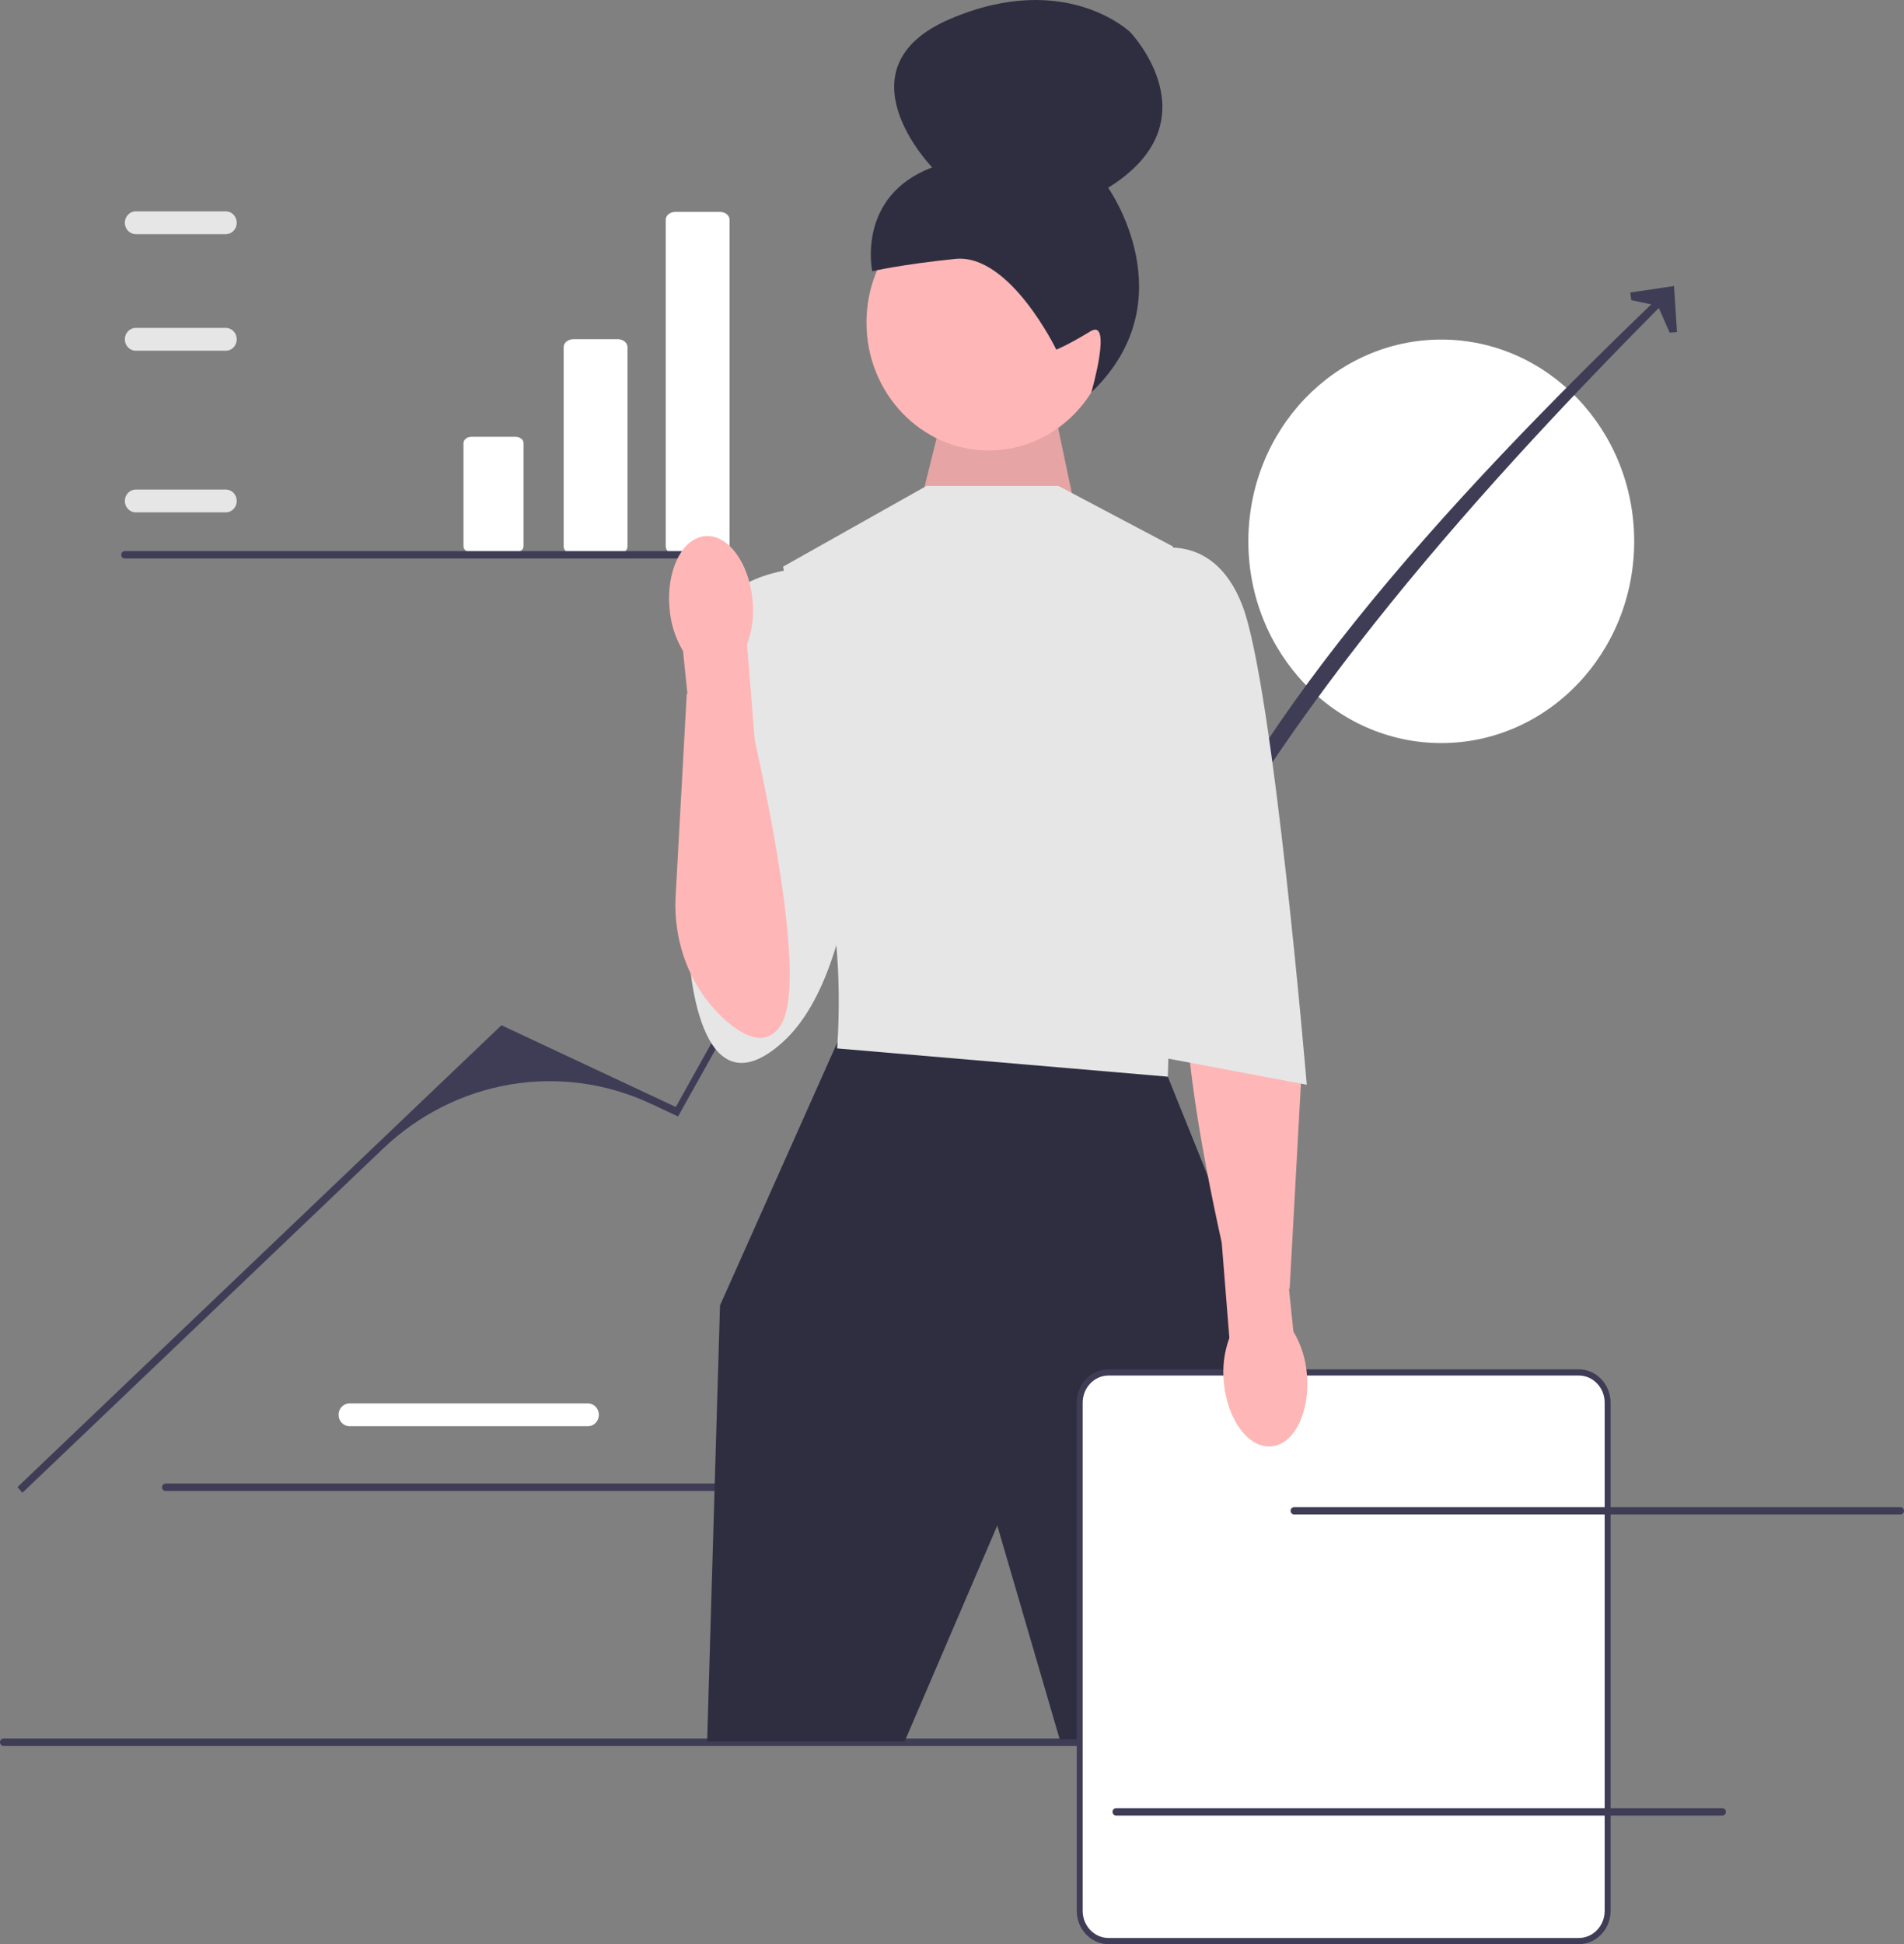 <svg width="574" height="586" viewBox="0 0 574 586" fill="none" xmlns="http://www.w3.org/2000/svg">
<rect x="0" y="0" width="574" height="586" fill="#808080" stroke="none"/>
<g clip-path="url(#clip0_124_449)">
<path d="M177.253 429.875H105.353C103.54 429.875 102.065 428.333 102.065 426.438C102.065 424.543 103.54 423.001 105.353 423.001H177.253C179.066 423.001 180.54 424.543 180.54 426.438C180.54 428.333 179.066 429.875 177.253 429.875Z" fill="white"/>
<path d="M48.843 448.274C48.843 448.892 49.317 449.388 49.908 449.388H232.698C233.289 449.388 233.763 448.892 233.763 448.274C233.763 447.657 233.289 447.161 232.698 447.161H49.908C49.317 447.161 48.843 447.657 48.843 448.274Z" fill="#3F3D56"/>
<path d="M434.502 223.966C466.622 223.966 492.661 196.741 492.661 163.157C492.661 129.574 466.622 102.349 434.502 102.349C402.381 102.349 376.342 129.574 376.342 163.157C376.342 196.741 402.381 223.966 434.502 223.966Z" fill="white"/>
<path d="M0 525.114C0 525.731 0.474 526.227 1.065 526.227H468.389C468.98 526.227 469.454 525.731 469.454 525.114C469.454 524.496 468.98 524 468.389 524H1.065C0.474 524 0 524.496 0 525.114Z" fill="#3F3D56"/>
<path d="M6.76 449.934L5.265 448.221L151.168 309.019L203.734 333.657L260.498 231.879L307.135 208.375L350.345 283.672C373.674 220.526 432.18 154.461 502.285 87.433L504.009 88.893C438.257 154.71 382.001 220.827 350.074 287.709L310.106 217.857C308.218 214.557 304.25 213.282 300.916 214.904C275.424 227.306 254.16 247.55 239.969 272.928L204.412 336.516L196.296 332.712C169.15 319.989 137.372 325.321 115.398 346.286L6.76 449.934Z" fill="#3F3D56"/>
<path d="M505.574 100.106L503.359 100.267L499.784 92.167L491.781 90.468L491.471 88.169L504.662 86.209L505.574 100.106Z" fill="#3F3D56"/>
<path d="M277.988 149.664L285.831 118.14L316.384 116.603L325.525 160.058L277.988 149.664Z" fill="#FFB6B6"/>
<path opacity="0.1" d="M277.988 149.664L285.831 118.14L316.384 116.603L325.525 160.058L277.988 149.664Z" fill="black"/>
<path d="M298.093 135.782C318.46 135.782 334.971 118.518 334.971 97.223C334.971 75.928 318.46 58.665 298.093 58.665C277.725 58.665 261.214 75.928 261.214 97.223C261.214 118.518 277.725 135.782 298.093 135.782Z" fill="#FFB6B6"/>
<path d="M318.44 105.385C318.44 105.385 304.43 76.363 288.016 78.038C271.601 79.714 262.954 81.752 262.954 81.752C262.954 81.752 258.081 59.148 281.021 50.453C281.021 50.453 251.854 20.392 286.58 5.645C321.307 -9.102 340.739 9.706 340.739 9.706C340.739 9.706 366.443 36.536 334.069 56.589C334.069 56.589 358.108 90.397 329.003 118.263C329.003 118.263 335.513 95.713 328.72 99.872C321.928 104.031 318.44 105.385 318.44 105.385Z" fill="#2F2E41"/>
<path d="M257.403 309.105L252.498 314.021L217.059 393.47L213.18 524.884H272.722L300.653 459.806L319.472 524.256H373.009L385.42 407.26L352.058 324.518L257.403 309.105Z" fill="#2F2E41"/>
<path d="M319.084 146.46H279.32L236.067 170.796L246.154 217.846C246.154 217.846 243.826 246.238 249.257 267.329C254.688 288.42 252.36 316.001 252.36 316.001L352.058 324.518L355.161 228.797L353.61 164.712L319.084 146.46Z" fill="#E6E6E6"/>
<path d="M242.662 171.202C242.662 171.202 218.611 172.013 214.731 188.237C210.852 204.461 207.749 288.015 207.749 288.015C207.749 288.015 210.076 337.593 236.067 314.021C262.058 290.448 259.731 219.063 259.731 219.063L242.662 171.202Z" fill="#E6E6E6"/>
<path d="M475.947 585.064H334.209C329.409 585.064 325.503 580.982 325.503 575.962V422.764C325.503 417.744 329.409 413.662 334.209 413.662H475.947C480.748 413.662 484.653 417.744 484.653 422.764V575.962C484.653 580.982 480.748 585.064 475.947 585.064Z" fill="white"/>
<path d="M475.947 586H334.209C328.915 586 324.608 581.497 324.608 575.962V422.764C324.608 417.229 328.915 412.726 334.209 412.726H475.947C481.24 412.726 485.547 417.229 485.547 422.764V575.962C485.547 581.497 481.24 586 475.947 586ZM334.209 414.597C329.902 414.597 326.398 418.261 326.398 422.764V575.962C326.398 580.465 329.902 584.129 334.209 584.129H475.947C480.254 584.129 483.758 580.465 483.758 575.962V422.764C483.758 418.261 480.254 414.597 475.947 414.597H334.209Z" fill="#3F3D56"/>
<path d="M410.672 544.818H398.99C397.567 544.818 396.41 543.884 396.41 542.736V490.15C396.41 489.002 397.567 488.068 398.99 488.068H410.672C412.094 488.068 413.251 489.002 413.251 490.15V542.736C413.251 543.884 412.094 544.818 410.672 544.818Z" fill="white"/>
<path d="M372.05 513.828C370.901 513.828 369.966 514.583 369.966 515.51V542.678C369.966 543.605 370.901 544.36 372.05 544.36H383.732C384.881 544.36 385.816 543.605 385.816 542.678V515.51C385.816 514.583 384.881 513.828 383.732 513.828H372.05Z" fill="white"/>
<path d="M437.612 544.818H425.929C424.507 544.818 423.35 543.884 423.35 542.736V456.556C423.35 455.408 424.507 454.474 425.929 454.474H437.612C439.034 454.474 440.191 455.408 440.191 456.556V542.736C440.191 543.884 439.034 544.818 437.612 544.818Z" fill="white"/>
<path d="M186.222 167.057H172.878C171.253 167.057 169.931 165.991 169.931 164.68V104.61C169.931 103.299 171.253 102.232 172.878 102.232H186.222C187.847 102.232 189.168 103.299 189.168 104.61V164.68C189.168 165.991 187.847 167.057 186.222 167.057Z" fill="white"/>
<path d="M142.105 131.658C140.792 131.658 139.724 132.52 139.724 133.579V164.613C139.724 165.672 140.792 166.534 142.105 166.534H155.449C156.762 166.534 157.83 165.672 157.83 164.613V133.579C157.83 132.52 156.762 131.658 155.449 131.658H142.105Z" fill="white"/>
<path d="M216.995 167.057H203.651C202.026 167.057 200.704 165.991 200.704 164.679V66.237C200.704 64.926 202.026 63.859 203.651 63.859H216.995C218.62 63.859 219.941 64.925 219.941 66.237V164.679C219.941 165.991 218.62 167.057 216.995 167.057Z" fill="white"/>
<path d="M383.349 435.952C390.26 435.26 395.02 425.495 393.98 414.136C393.624 409.592 392.233 405.204 389.922 401.338L388.59 388.482L388.794 388.418L392.142 327.461C392.921 313.288 387.555 299.361 377.217 290.158C371.067 284.683 364.506 281.911 360.287 288.829C353.287 300.307 362.354 347.623 368.309 374.523L370.618 403.27C369.049 407.525 368.479 412.111 368.954 416.644C369.992 427.999 376.437 436.644 383.349 435.952Z" fill="#FFB6B6"/>
<path d="M345.075 166.335C345.075 166.335 365.247 158.223 374.558 182.559C383.868 206.895 393.954 326.952 393.954 326.952L346.627 318.029L345.075 166.335Z" fill="#E6E6E6"/>
<path d="M68.084 154.432H40.922C39.109 154.432 37.634 152.89 37.634 150.995C37.634 149.1 39.109 147.558 40.922 147.558H68.084C69.897 147.558 71.371 149.1 71.371 150.995C71.371 152.89 69.897 154.432 68.084 154.432Z" fill="#E6E6E6"/>
<path d="M68.084 105.711H40.922C39.109 105.711 37.634 104.169 37.634 102.274C37.634 100.378 39.109 98.837 40.922 98.837H68.084C69.897 98.837 71.371 100.378 71.371 102.274C71.371 104.169 69.897 105.711 68.084 105.711Z" fill="#E6E6E6"/>
<path d="M68.084 70.576H40.922C39.109 70.576 37.634 69.034 37.634 67.138C37.634 65.243 39.109 63.702 40.922 63.702H68.084C69.897 63.702 71.371 65.243 71.371 67.138C71.371 69.034 69.897 70.576 68.084 70.576Z" fill="#E6E6E6"/>
<path d="M36.544 167.228C36.544 167.845 37.019 168.341 37.609 168.341H220.4C220.99 168.341 221.465 167.845 221.465 167.228C221.465 166.61 220.99 166.114 220.4 166.114H37.609C37.019 166.114 36.544 166.61 36.544 167.228Z" fill="#3F3D56"/>
<path d="M389.08 455.366C389.08 455.984 389.554 456.479 390.145 456.479H572.935C573.526 456.479 574 455.984 574 455.366C574 454.749 573.526 454.253 572.935 454.253H390.145C389.554 454.253 389.08 454.749 389.08 455.366Z" fill="#3F3D56"/>
<path d="M335.394 546.111C335.394 546.729 335.868 547.225 336.459 547.225H519.249C519.84 547.225 520.314 546.729 520.314 546.111C520.314 545.494 519.84 544.998 519.249 544.998H336.459C335.868 544.998 335.394 545.494 335.394 546.111Z" fill="#3F3D56"/>
<path d="M212.476 161.599C205.564 162.291 200.805 172.056 201.845 183.415C202.201 187.959 203.592 192.347 205.902 196.213L207.235 209.069L207.031 209.133L203.682 270.089C202.904 284.263 208.27 298.189 218.608 307.393C224.758 312.868 231.319 315.64 235.537 308.722C242.538 297.244 233.47 249.928 227.516 223.027L225.207 194.281C226.775 190.026 227.346 185.44 226.871 180.907C225.833 169.551 219.388 160.907 212.476 161.599Z" fill="#FFB6B6"/>
</g>
<defs>
<clipPath id="clip0_124_449">
<rect width="574" height="586" fill="white"/>
</clipPath>
</defs>
</svg>

